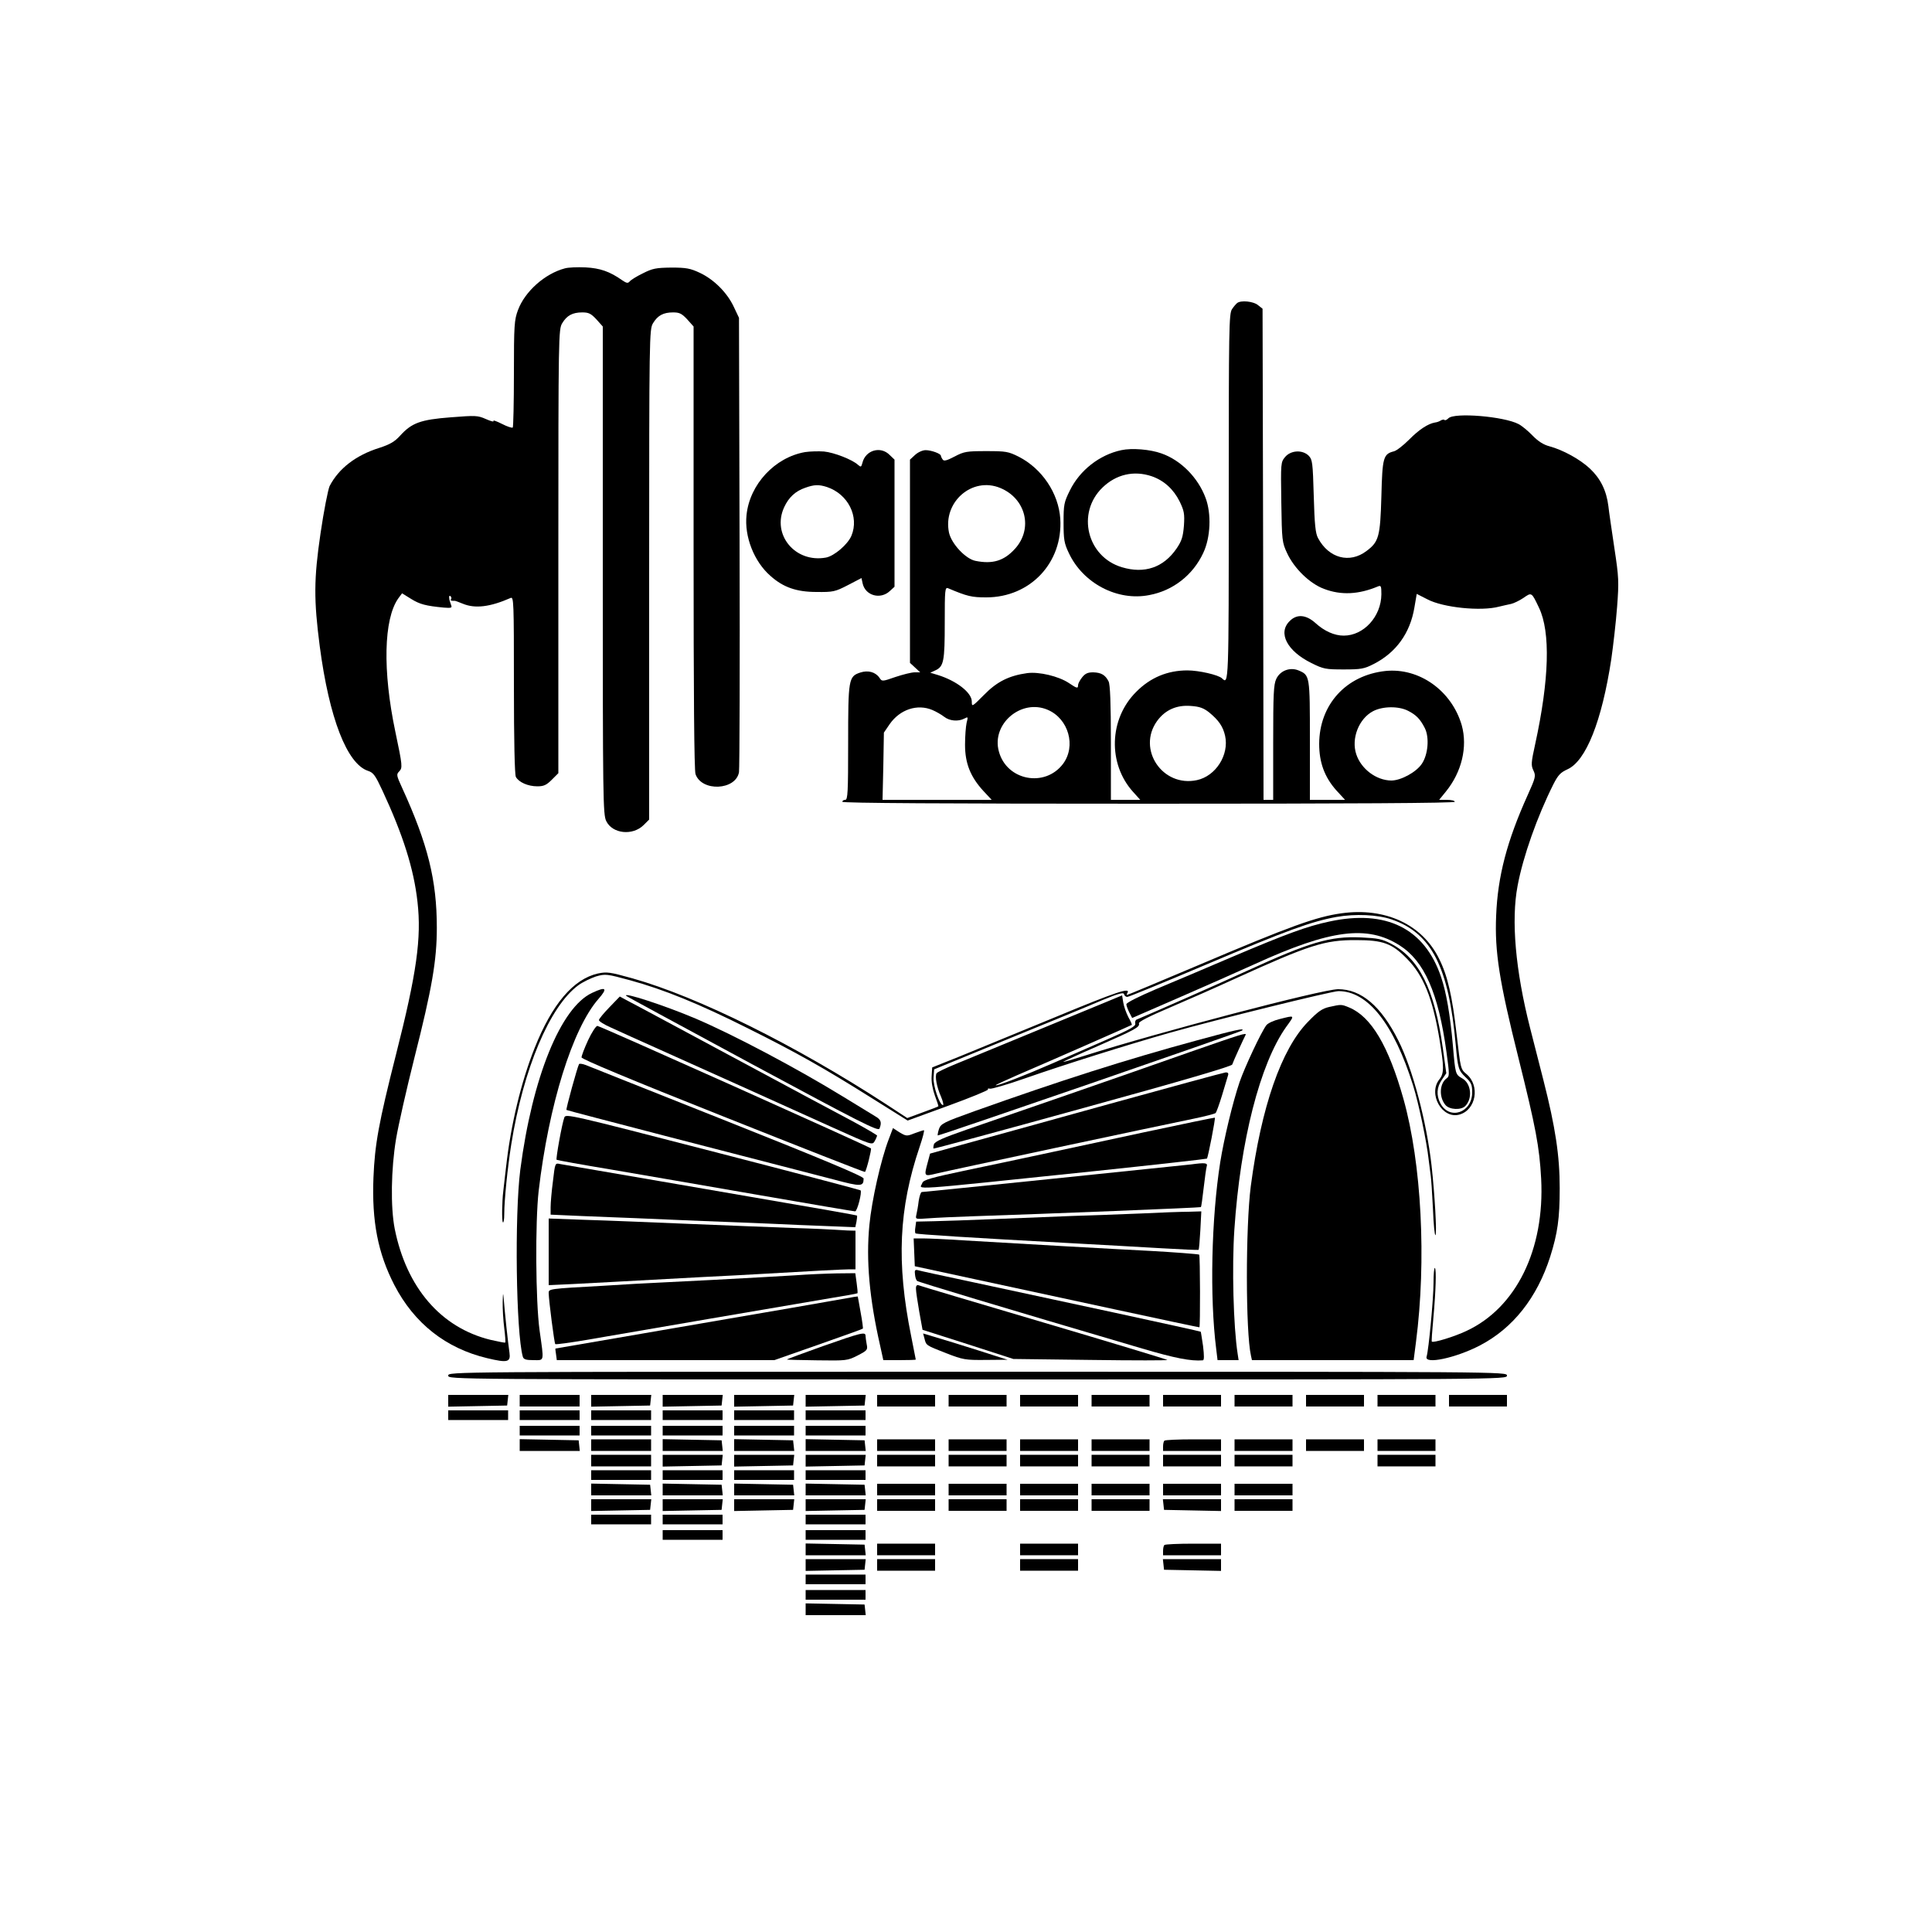 <?xml version="1.0" standalone="no"?>
<!DOCTYPE svg PUBLIC "-//W3C//DTD SVG 20010904//EN"
 "http://www.w3.org/TR/2001/REC-SVG-20010904/DTD/svg10.dtd">
<svg version="1.0" xmlns="http://www.w3.org/2000/svg"
 width="1000pt" height="1000pt" viewBox="0 0 1000 1000"
 preserveAspectRatio="xMidYMid meet">
<g transform="translate(0,1000) scale(0.1,-0.1)"
fill="#000000" stroke="none">
<path d="M2924 8611 c-103 -27 -207 -119 -243 -216 -19 -51 -21 -77 -21 -329
0 -150 -3 -275 -6 -279 -4 -3 -29 5 -56 19 -28 14 -47 21 -44 15 4 -6 -14 -1
-39 10 -43 19 -53 19 -182 9 -157 -12 -202 -29 -262 -95 -28 -31 -52 -45 -107
-63 -122 -38 -211 -107 -258 -198 -8 -18 -30 -128 -47 -245 -35 -237 -35 -345
-4 -584 49 -372 141 -609 250 -645 28 -9 38 -24 74 -101 107 -230 163 -406
182 -578 21 -186 -4 -367 -111 -788 -90 -355 -110 -466 -117 -638 -9 -227 23
-391 108 -556 103 -199 267 -328 481 -379 105 -25 122 -21 115 29 -7 45 -26
222 -30 281 -3 33 -4 28 -5 -20 -1 -36 3 -96 8 -135 5 -38 7 -71 5 -74 -2 -2
-36 5 -76 14 -257 63 -435 270 -496 575 -22 113 -19 309 7 465 12 72 55 261
95 420 91 359 116 504 116 673 0 245 -46 432 -180 725 -29 63 -30 69 -15 84
18 19 18 27 -20 207 -66 314 -60 581 15 688 l20 27 47 -29 c45 -28 76 -36 170
-45 38 -3 43 -1 37 13 -12 31 -14 53 -4 47 5 -4 7 -11 4 -16 -5 -8 -2 -9 20
-9 3 0 21 -7 41 -15 63 -26 140 -17 247 30 16 7 17 -18 17 -450 0 -294 4 -463
10 -476 15 -28 63 -49 111 -49 33 0 47 6 75 34 l34 34 0 1149 c0 1119 1 1149
20 1180 24 40 53 56 104 56 33 0 45 -6 73 -36 l33 -37 0 -1262 c0 -1182 1
-1265 18 -1298 32 -66 137 -77 194 -20 l28 28 0 1269 c0 1238 1 1269 20 1300
24 40 53 56 104 56 33 0 45 -6 73 -36 l33 -37 0 -1143 c0 -758 3 -1154 10
-1174 32 -92 208 -84 225 10 3 18 5 554 3 1192 l-3 1160 -27 57 c-34 73 -103
142 -176 176 -49 23 -70 27 -147 27 -79 -1 -97 -4 -148 -30 -31 -15 -62 -34
-68 -42 -9 -10 -16 -9 -38 6 -65 46 -115 63 -190 67 -42 2 -90 0 -107 -5z"/>
<path d="M6404 8432 c-5 -4 -18 -18 -27 -32 -16 -23 -17 -98 -17 -972 0 -974
0 -973 -35 -939 -19 18 -120 41 -179 41 -103 0 -192 -37 -265 -111 -141 -140
-148 -372 -16 -518 l37 -41 -76 0 -76 0 0 296 c0 205 -4 302 -12 317 -17 34
-39 46 -80 47 -28 0 -41 -6 -57 -26 -12 -15 -21 -33 -21 -40 0 -19 -5 -18 -48
11 -53 35 -154 59 -215 51 -94 -13 -157 -44 -224 -113 -62 -62 -63 -63 -63
-34 0 46 -79 107 -175 137 l-40 12 26 12 c44 20 49 47 49 247 0 172 1 185 18
178 99 -42 122 -47 197 -47 228 0 397 180 383 407 -9 132 -94 259 -215 321
-54 27 -66 29 -168 29 -101 0 -115 -2 -164 -28 -42 -22 -56 -25 -62 -15 -5 7
-9 16 -9 19 0 11 -50 29 -79 29 -16 0 -40 -11 -55 -25 l-26 -24 0 -526 0 -526
26 -24 27 -25 -29 0 c-16 0 -60 -11 -99 -24 -69 -24 -70 -24 -83 -4 -21 30
-59 40 -99 27 -61 -20 -63 -34 -63 -364 0 -256 -2 -295 -15 -295 -8 0 -15 -4
-15 -10 0 -7 535 -10 1585 -10 1050 0 1585 3 1585 10 0 6 -18 10 -41 10 l-40
0 35 43 c82 101 113 231 82 343 -52 179 -220 299 -395 281 -204 -22 -342 -174
-343 -377 0 -97 28 -172 88 -240 l46 -50 -91 0 -91 0 0 308 c0 336 0 337 -59
362 -44 18 -95 -1 -115 -44 -14 -29 -16 -80 -16 -330 l0 -296 -25 0 -25 0 -2
1271 -3 1271 -24 19 c-23 19 -86 26 -107 11z m-1226 -958 c132 -55 170 -210
76 -314 -57 -63 -116 -81 -205 -63 -51 10 -124 88 -137 146 -33 158 120 292
266 231z m1080 -1161 c50 -41 72 -73 83 -121 22 -99 -48 -209 -146 -230 -178
-38 -311 160 -206 306 42 58 102 84 175 78 45 -3 66 -11 94 -33z m-1432 12
c19 -8 47 -24 61 -35 28 -22 73 -26 105 -9 19 10 19 9 11 -23 -4 -18 -8 -69
-8 -113 0 -96 28 -166 95 -239 l43 -46 -283 0 -282 0 4 174 3 174 30 44 c53
76 143 106 221 73z m597 1 c108 -46 148 -188 79 -280 -94 -124 -292 -86 -332
65 -39 142 116 274 253 215z m1865 -5 c43 -22 63 -43 87 -90 24 -48 17 -137
-16 -185 -29 -43 -108 -86 -158 -86 -78 1 -156 60 -181 136 -27 81 13 184 87
223 50 26 132 27 181 2z"/>
<path d="M7497 7835 c-8 -8 -17 -12 -20 -9 -3 4 -12 2 -19 -2 -7 -5 -21 -10
-31 -11 -35 -6 -82 -36 -134 -89 -30 -30 -65 -57 -78 -60 -55 -14 -60 -31 -65
-233 -6 -209 -13 -235 -77 -283 -87 -66 -195 -38 -251 67 -13 24 -18 70 -22
217 -5 174 -7 189 -26 209 -32 32 -92 29 -122 -6 -23 -28 -23 -30 -20 -234 3
-200 4 -208 30 -264 37 -80 118 -158 191 -185 89 -34 180 -29 280 13 15 6 17
1 17 -41 -1 -115 -91 -214 -195 -214 -48 0 -100 23 -146 65 -49 44 -97 48
-134 10 -62 -61 -13 -155 113 -217 62 -31 74 -33 167 -33 90 0 106 3 155 28
116 59 189 160 211 293 l12 70 55 -28 c81 -43 278 -63 371 -38 20 5 48 11 62
14 14 3 43 17 64 31 43 30 42 31 81 -51 60 -126 53 -371 -20 -706 -21 -95 -22
-110 -9 -136 13 -28 12 -35 -30 -128 -107 -237 -155 -420 -163 -624 -8 -185
16 -339 116 -738 89 -358 108 -457 117 -623 19 -366 -129 -668 -387 -788 -61
-29 -171 -63 -179 -55 -2 1 2 56 8 121 13 145 16 251 8 260 -4 3 -7 -31 -7
-76 0 -79 -25 -348 -36 -383 -13 -42 151 -7 276 58 171 89 296 247 364 460 38
121 49 196 49 354 0 168 -22 314 -84 558 -22 86 -53 209 -70 274 -75 295 -98
555 -64 733 28 151 102 360 186 527 24 47 37 60 72 76 96 43 178 249 227 570
10 70 24 191 30 270 10 133 9 153 -14 305 -13 89 -28 187 -31 217 -10 81 -41
143 -95 194 -52 49 -140 97 -210 116 -31 8 -59 26 -88 56 -23 24 -56 51 -72
59 -76 40 -333 61 -363 30z"/>
<path d="M5804 7670 c-113 -24 -215 -104 -266 -208 -31 -62 -33 -74 -33 -167
0 -87 3 -107 27 -157 73 -157 252 -251 417 -218 123 23 226 104 279 218 38 80
43 203 12 285 -39 105 -128 195 -228 230 -58 21 -153 29 -208 17z m157 -135
c64 -22 113 -67 145 -131 23 -48 26 -63 22 -125 -5 -58 -11 -78 -38 -118 -68
-99 -166 -132 -283 -97 -181 54 -236 281 -101 412 71 69 163 90 255 59z"/>
<path d="M4167 7660 c-156 -27 -287 -167 -303 -326 -12 -111 39 -241 124 -315
66 -59 135 -83 238 -83 86 -1 96 1 162 35 l71 37 6 -28 c14 -63 92 -85 141
-39 l24 22 0 329 0 329 -25 24 c-47 48 -125 25 -141 -40 -6 -23 -8 -24 -23
-11 -29 27 -124 64 -176 69 -27 2 -72 1 -98 -3z m114 -181 c109 -37 167 -153
126 -252 -19 -45 -89 -105 -132 -113 -159 -29 -282 119 -216 261 23 50 58 83
108 100 47 17 71 18 114 4z"/>
<path d="M6945 5273 c-132 -18 -267 -67 -738 -267 -203 -86 -371 -156 -374
-156 -2 0 -1 5 2 10 20 32 -58 6 -371 -124 -192 -79 -414 -170 -494 -203
l-145 -58 -3 -46 c-2 -29 5 -66 17 -100 11 -29 19 -54 18 -55 -1 -2 -38 -16
-82 -32 l-79 -29 -110 72 c-469 305 -972 555 -1312 651 -119 33 -133 35 -180
25 -127 -29 -237 -159 -327 -386 -70 -176 -123 -397 -147 -610 -6 -55 -13
-113 -15 -130 -7 -57 -8 -155 -2 -162 4 -3 7 16 7 44 0 70 17 238 36 358 62
391 199 716 347 825 23 17 65 37 92 46 49 14 55 13 177 -20 175 -48 357 -122
608 -248 249 -124 395 -206 646 -364 l182 -114 211 77 c115 42 208 80 205 84
-3 5 1 6 9 4 7 -3 90 21 184 54 206 72 528 173 750 236 241 68 837 215 871
215 152 0 286 -169 386 -488 29 -92 71 -293 81 -387 4 -33 9 -71 11 -85 2 -14
7 -89 11 -168 3 -79 9 -139 13 -135 8 9 -4 211 -20 358 -26 229 -98 502 -172
649 -89 178 -192 266 -312 266 -80 0 -927 -222 -1311 -344 -60 -19 -110 -34
-112 -32 -1 1 79 38 178 81 196 86 220 99 214 118 -3 8 54 37 158 81 89 38
241 105 337 149 387 176 466 202 630 201 139 0 185 -17 263 -97 85 -86 132
-204 167 -412 25 -150 25 -181 0 -212 -60 -76 15 -207 104 -182 86 24 108 150
36 210 -30 25 -30 28 -50 201 -23 202 -47 307 -91 395 -87 178 -278 267 -504
236z m258 -32 c207 -71 296 -247 332 -651 11 -120 14 -130 50 -165 30 -28 35
-39 35 -79 0 -106 -118 -146 -165 -56 -21 41 -19 82 8 121 l23 34 -18 130
c-43 306 -123 465 -269 541 -46 24 -69 28 -155 32 -159 7 -264 -24 -594 -175
-128 -59 -492 -219 -566 -250 -7 -2 -10 -12 -8 -21 4 -13 -26 -30 -143 -81
-81 -36 -209 -91 -283 -124 -144 -63 -291 -120 -296 -114 -2 1 47 24 109 51
161 69 591 258 595 261 2 2 -6 20 -18 41 -11 22 -23 55 -26 75 l-6 37 -72 -30
c-102 -42 -684 -282 -791 -326 -49 -20 -93 -41 -97 -47 -10 -14 0 -71 23 -122
10 -24 14 -43 10 -43 -18 0 -52 101 -49 143 l3 42 380 156 c209 85 430 176
490 202 85 35 111 42 113 31 2 -8 9 -14 17 -14 7 0 193 76 412 169 415 176
543 222 671 245 97 17 212 12 285 -13z"/>
<path d="M6880 5230 c-113 -24 -218 -62 -505 -184 -132 -57 -309 -131 -392
-166 -89 -38 -153 -70 -153 -78 0 -7 7 -26 15 -42 l15 -29 237 103 c131 57
310 136 398 176 392 179 582 203 749 97 128 -81 201 -246 243 -553 16 -117 16
-125 0 -136 -37 -28 -39 -98 -5 -138 21 -24 80 -27 102 -5 39 39 31 117 -15
143 -36 21 -36 20 -49 172 -14 157 -34 274 -61 353 -85 252 -284 351 -579 287z"/>
<path d="M3065 4861 c-163 -75 -310 -439 -372 -916 -30 -237 -22 -842 13 -967
4 -14 16 -18 55 -18 58 0 55 -12 32 153 -21 152 -23 562 -5 722 52 445 175
841 310 995 49 56 39 65 -33 31z"/>
<path d="M3242 4845 c2 -3 297 -162 654 -355 548 -295 650 -347 656 -332 13
32 8 47 -20 63 -15 9 -88 54 -162 99 -244 150 -575 325 -770 408 -160 68 -382
140 -358 117z"/>
<path d="M3154 4786 c-30 -31 -54 -60 -54 -66 0 -6 28 -24 63 -39 34 -16 150
-68 257 -116 236 -106 612 -275 890 -401 202 -91 205 -92 217 -71 7 12 12 25
13 29 0 3 -53 34 -117 69 -65 34 -350 187 -633 339 -283 152 -530 285 -549
294 l-33 18 -54 -56z"/>
<path d="M6880 4788 c-36 -8 -58 -23 -110 -77 -138 -141 -242 -441 -296 -851
-27 -211 -27 -755 1 -877 l5 -23 419 0 418 0 12 93 c55 425 29 925 -65 1260
-77 273 -166 424 -280 472 -41 17 -41 17 -104 3z"/>
<path d="M6622 4725 c-29 -7 -59 -21 -67 -31 -27 -35 -113 -219 -139 -295 -36
-106 -81 -295 -100 -414 -46 -292 -55 -699 -21 -967 l7 -58 55 0 54 0 -5 33
c-22 141 -30 449 -17 642 31 462 133 858 267 1048 47 65 49 63 -34 42z"/>
<path d="M3044 4616 c-19 -41 -34 -81 -34 -89 0 -9 251 -114 732 -305 402
-160 733 -290 735 -288 8 8 35 117 31 122 -11 10 -1403 634 -1416 634 -7 0
-29 -33 -48 -74z"/>
<path d="M6195 4615 c-372 -101 -706 -208 -1147 -365 -165 -59 -178 -66 -188
-94 -5 -16 -8 -31 -6 -33 3 -4 1567 535 1575 543 15 14 -29 5 -234 -51z"/>
<path d="M6160 4555 c-146 -52 -429 -150 -630 -220 -201 -69 -438 -151 -527
-182 -121 -42 -164 -61 -169 -76 -3 -10 -4 -20 -2 -22 1 -2 349 92 772 209
524 144 771 217 774 226 4 14 59 134 69 153 8 14 -23 4 -287 -88z"/>
<path d="M2997 4492 c-8 -13 -69 -234 -65 -237 2 -2 233 -62 513 -135 609
-157 699 -181 874 -226 138 -37 151 -36 151 6 0 11 -208 98 -703 295 -386 153
-716 285 -734 292 -18 7 -34 9 -36 5z"/>
<path d="M5735 4284 c-324 -90 -665 -184 -756 -209 l-165 -46 -12 -45 c-20
-74 -20 -74 46 -58 56 14 1127 242 1332 284 58 12 108 25 112 29 4 4 19 45 33
91 14 47 28 93 31 103 4 12 0 17 -13 16 -10 -1 -283 -75 -608 -165z"/>
<path d="M2921 4216 c-12 -31 -45 -215 -40 -219 2 -2 128 -25 279 -50 151 -26
496 -85 765 -132 270 -47 495 -85 501 -85 11 0 37 100 28 109 -2 2 -346 93
-765 201 -740 191 -761 196 -768 176z"/>
<path d="M5920 4139 c-201 -43 -437 -94 -525 -113 -88 -19 -262 -56 -387 -82
-190 -40 -229 -51 -234 -67 -11 -36 -113 -43 899 62 313 33 571 62 574 64 6 7
45 208 41 212 -2 1 -167 -33 -368 -76z"/>
<path d="M4600 4103 c-41 -107 -88 -317 -100 -443 -18 -183 0 -382 56 -627
l16 -73 84 0 c46 0 84 1 84 3 0 1 -11 56 -24 122 -77 381 -64 660 44 979 16
47 26 86 22 86 -3 0 -25 -7 -49 -16 -40 -16 -43 -15 -77 5 l-34 22 -22 -58z"/>
<path d="M2862 3886 c-7 -52 -12 -112 -12 -134 l0 -39 158 -7 c86 -3 211 -9
277 -11 66 -3 172 -7 235 -10 63 -3 176 -7 250 -10 74 -3 185 -7 245 -10 61
-3 178 -8 261 -11 l151 -6 6 28 c3 16 4 30 3 32 -4 3 -147 28 -926 162 -322
55 -597 103 -611 105 -26 6 -26 6 -37 -89z"/>
<path d="M6165 3973 c-41 -5 -1383 -143 -1394 -143 -5 0 -12 -21 -16 -47 -3
-27 -9 -58 -12 -71 -5 -23 -5 -23 63 -18 38 3 146 8 239 11 369 12 1168 44
1171 47 2 2 8 46 14 98 6 52 13 103 16 113 6 18 -8 20 -81 10z"/>
<path d="M5905 3719 c-99 -4 -261 -10 -360 -13 -99 -4 -279 -11 -400 -16 -121
-5 -261 -10 -312 -11 l-91 -2 -4 -29 c-3 -16 -2 -30 1 -32 8 -5 278 -22 811
-51 151 -8 360 -20 463 -26 104 -6 190 -10 191 -8 2 2 6 48 9 102 l5 97 -66
-2 c-37 0 -148 -4 -247 -9z"/>
<path d="M2840 3520 l0 -172 128 6 c70 4 163 9 207 11 164 9 275 15 460 25
105 5 233 12 285 15 272 16 448 25 477 25 l31 0 0 100 0 100 -41 1 c-23 1 -53
3 -67 4 -13 1 -110 6 -215 9 -104 4 -345 13 -535 21 -190 8 -432 18 -537 21
l-193 7 0 -173z"/>
<path d="M4732 3518 l3 -72 310 -67 c171 -37 500 -108 733 -158 232 -50 425
-91 430 -91 5 0 4 371 -1 376 -3 3 -139 13 -247 19 -164 8 -798 44 -975 55
-88 6 -182 10 -208 10 l-48 0 3 -72z"/>
<path d="M4736 3404 c1 -15 6 -30 11 -34 7 -6 414 -129 1165 -350 170 -50 251
-66 314 -61 7 1 7 23 1 74 -6 39 -11 73 -12 74 -1 3 -779 171 -1210 263 -132
28 -247 53 -256 56 -13 3 -16 -2 -13 -22z"/>
<path d="M4115 3399 c-66 -4 -259 -15 -430 -24 -170 -8 -348 -18 -395 -20 -47
-3 -121 -7 -165 -10 -291 -16 -285 -16 -285 -39 1 -40 29 -258 34 -263 3 -3
74 7 158 21 240 42 1056 181 1238 212 91 15 166 28 168 30 2 1 0 25 -4 53 l-7
51 -96 -1 c-53 -1 -150 -5 -216 -10z"/>
<path d="M4741 3329 c0 -13 8 -66 17 -118 l17 -94 235 -75 235 -76 402 -5
c221 -3 399 -3 395 0 -4 3 -293 91 -642 194 -349 103 -641 190 -647 193 -8 2
-13 -5 -12 -19z"/>
<path d="M4295 3265 c-71 -13 -305 -53 -520 -90 -214 -37 -504 -87 -644 -111
-140 -24 -255 -44 -256 -44 -1 0 0 -13 3 -30 l4 -30 563 0 563 0 228 80 c125
44 229 81 230 83 2 1 -3 39 -11 82 -8 44 -14 81 -15 83 0 3 7 4 -145 -23z"/>
<path d="M4258 3032 c-103 -37 -186 -67 -185 -69 1 -1 72 -3 157 -4 151 -2
156 -2 209 25 50 26 53 29 47 58 -3 17 -6 37 -6 44 0 22 -23 16 -222 -54z"/>
<path d="M4785 3072 c9 -36 7 -35 112 -76 88 -34 99 -36 205 -35 l113 1 -60
19 c-33 11 -131 42 -218 69 l-159 48 7 -26z"/>
<path d="M2320 2880 c0 -20 7 -20 2740 -20 2733 0 2740 0 2740 20 0 20 -7 20
-2740 20 -2733 0 -2740 0 -2740 -20z"/>
<path d="M2320 2750 l0 -31 153 3 152 3 3 28 3 27 -155 0 -156 0 0 -30z"/>
<path d="M2690 2750 l0 -30 155 0 155 0 0 30 0 30 -155 0 -155 0 0 -30z"/>
<path d="M3060 2750 l0 -31 153 3 152 3 3 28 3 27 -155 0 -156 0 0 -30z"/>
<path d="M3430 2750 l0 -31 153 3 152 3 3 28 3 27 -155 0 -156 0 0 -30z"/>
<path d="M3800 2750 l0 -31 153 3 152 3 3 28 3 27 -155 0 -156 0 0 -30z"/>
<path d="M4170 2750 l0 -31 153 3 152 3 3 28 3 27 -155 0 -156 0 0 -30z"/>
<path d="M4540 2750 l0 -30 150 0 150 0 0 30 0 30 -150 0 -150 0 0 -30z"/>
<path d="M4910 2750 l0 -30 150 0 150 0 0 30 0 30 -150 0 -150 0 0 -30z"/>
<path d="M5280 2750 l0 -30 150 0 150 0 0 30 0 30 -150 0 -150 0 0 -30z"/>
<path d="M5650 2750 l0 -30 150 0 150 0 0 30 0 30 -150 0 -150 0 0 -30z"/>
<path d="M6020 2750 l0 -30 150 0 150 0 0 30 0 30 -150 0 -150 0 0 -30z"/>
<path d="M6390 2750 l0 -30 150 0 150 0 0 30 0 30 -150 0 -150 0 0 -30z"/>
<path d="M6760 2750 l0 -30 150 0 150 0 0 30 0 30 -150 0 -150 0 0 -30z"/>
<path d="M7130 2750 l0 -30 150 0 150 0 0 30 0 30 -150 0 -150 0 0 -30z"/>
<path d="M7500 2750 l0 -30 150 0 150 0 0 30 0 30 -150 0 -150 0 0 -30z"/>
<path d="M2320 2675 l0 -25 155 0 155 0 0 25 0 25 -155 0 -155 0 0 -25z"/>
<path d="M2690 2675 l0 -25 155 0 155 0 0 25 0 25 -155 0 -155 0 0 -25z"/>
<path d="M3060 2675 l0 -25 155 0 155 0 0 25 0 25 -155 0 -155 0 0 -25z"/>
<path d="M3430 2675 l0 -25 155 0 155 0 0 25 0 25 -155 0 -155 0 0 -25z"/>
<path d="M3800 2675 l0 -25 155 0 155 0 0 25 0 25 -155 0 -155 0 0 -25z"/>
<path d="M4170 2675 l0 -25 155 0 155 0 0 25 0 25 -155 0 -155 0 0 -25z"/>
<path d="M2690 2595 l0 -25 155 0 155 0 0 25 0 25 -155 0 -155 0 0 -25z"/>
<path d="M3060 2595 l0 -25 155 0 155 0 0 25 0 25 -155 0 -155 0 0 -25z"/>
<path d="M3430 2595 l0 -25 155 0 155 0 0 25 0 25 -155 0 -155 0 0 -25z"/>
<path d="M3800 2595 l0 -25 155 0 155 0 0 25 0 25 -155 0 -155 0 0 -25z"/>
<path d="M4170 2595 l0 -25 155 0 155 0 0 25 0 25 -155 0 -155 0 0 -25z"/>
<path d="M2690 2520 l0 -30 156 0 155 0 -3 28 -3 27 -152 3 -153 3 0 -31z"/>
<path d="M3060 2520 l0 -30 155 0 155 0 0 30 0 30 -155 0 -155 0 0 -30z"/>
<path d="M3430 2520 l0 -30 156 0 155 0 -3 28 -3 27 -152 3 -153 3 0 -31z"/>
<path d="M3800 2520 l0 -30 156 0 155 0 -3 28 -3 27 -152 3 -153 3 0 -31z"/>
<path d="M4170 2520 l0 -30 156 0 155 0 -3 28 -3 27 -152 3 -153 3 0 -31z"/>
<path d="M4540 2520 l0 -30 150 0 150 0 0 30 0 30 -150 0 -150 0 0 -30z"/>
<path d="M4910 2520 l0 -30 150 0 150 0 0 30 0 30 -150 0 -150 0 0 -30z"/>
<path d="M5280 2520 l0 -30 150 0 150 0 0 30 0 30 -150 0 -150 0 0 -30z"/>
<path d="M5650 2520 l0 -30 150 0 150 0 0 30 0 30 -150 0 -150 0 0 -30z"/>
<path d="M6027 2543 c-4 -3 -7 -17 -7 -30 l0 -23 150 0 150 0 0 30 0 30 -143
0 c-79 0 -147 -3 -150 -7z"/>
<path d="M6390 2520 l0 -30 150 0 150 0 0 30 0 30 -150 0 -150 0 0 -30z"/>
<path d="M6760 2520 l0 -30 150 0 150 0 0 30 0 30 -150 0 -150 0 0 -30z"/>
<path d="M7130 2520 l0 -30 150 0 150 0 0 30 0 30 -150 0 -150 0 0 -30z"/>
<path d="M3060 2440 l0 -30 155 0 155 0 0 30 0 30 -155 0 -155 0 0 -30z"/>
<path d="M3430 2440 l0 -31 153 3 152 3 3 28 3 27 -155 0 -156 0 0 -30z"/>
<path d="M3800 2440 l0 -31 153 3 152 3 3 28 3 27 -155 0 -156 0 0 -30z"/>
<path d="M4170 2440 l0 -31 153 3 152 3 3 28 3 27 -155 0 -156 0 0 -30z"/>
<path d="M4540 2440 l0 -30 150 0 150 0 0 30 0 30 -150 0 -150 0 0 -30z"/>
<path d="M4910 2440 l0 -30 150 0 150 0 0 30 0 30 -150 0 -150 0 0 -30z"/>
<path d="M5280 2440 l0 -30 150 0 150 0 0 30 0 30 -150 0 -150 0 0 -30z"/>
<path d="M5650 2440 l0 -30 150 0 150 0 0 30 0 30 -150 0 -150 0 0 -30z"/>
<path d="M6020 2440 l0 -30 150 0 150 0 0 30 0 30 -150 0 -150 0 0 -30z"/>
<path d="M6390 2440 l0 -30 150 0 150 0 0 30 0 30 -150 0 -150 0 0 -30z"/>
<path d="M7130 2440 l0 -30 150 0 150 0 0 30 0 30 -150 0 -150 0 0 -30z"/>
<path d="M3060 2365 l0 -25 155 0 155 0 0 25 0 25 -155 0 -155 0 0 -25z"/>
<path d="M3430 2365 l0 -25 155 0 155 0 0 25 0 25 -155 0 -155 0 0 -25z"/>
<path d="M3800 2365 l0 -25 155 0 155 0 0 25 0 25 -155 0 -155 0 0 -25z"/>
<path d="M4170 2365 l0 -25 155 0 155 0 0 25 0 25 -155 0 -155 0 0 -25z"/>
<path d="M3060 2290 l0 -30 156 0 155 0 -3 28 -3 27 -152 3 -153 3 0 -31z"/>
<path d="M3430 2290 l0 -30 156 0 155 0 -3 28 -3 27 -152 3 -153 3 0 -31z"/>
<path d="M3800 2290 l0 -30 156 0 155 0 -3 28 -3 27 -152 3 -153 3 0 -31z"/>
<path d="M4170 2290 l0 -30 156 0 155 0 -3 28 -3 27 -152 3 -153 3 0 -31z"/>
<path d="M4540 2290 l0 -30 150 0 150 0 0 30 0 30 -150 0 -150 0 0 -30z"/>
<path d="M4910 2290 l0 -30 150 0 150 0 0 30 0 30 -150 0 -150 0 0 -30z"/>
<path d="M5280 2290 l0 -30 150 0 150 0 0 30 0 30 -150 0 -150 0 0 -30z"/>
<path d="M5650 2290 l0 -30 150 0 150 0 0 30 0 30 -150 0 -150 0 0 -30z"/>
<path d="M6020 2290 l0 -30 150 0 150 0 0 30 0 30 -150 0 -150 0 0 -30z"/>
<path d="M6390 2290 l0 -30 150 0 150 0 0 30 0 30 -150 0 -150 0 0 -30z"/>
<path d="M3060 2210 l0 -31 153 3 152 3 3 28 3 27 -155 0 -156 0 0 -30z"/>
<path d="M3430 2210 l0 -31 153 3 152 3 3 28 3 27 -155 0 -156 0 0 -30z"/>
<path d="M3800 2210 l0 -31 153 3 152 3 3 28 3 27 -155 0 -156 0 0 -30z"/>
<path d="M4170 2210 l0 -31 153 3 152 3 3 28 3 27 -155 0 -156 0 0 -30z"/>
<path d="M4540 2210 l0 -30 150 0 150 0 0 30 0 30 -150 0 -150 0 0 -30z"/>
<path d="M4910 2210 l0 -30 150 0 150 0 0 30 0 30 -150 0 -150 0 0 -30z"/>
<path d="M5280 2210 l0 -30 150 0 150 0 0 30 0 30 -150 0 -150 0 0 -30z"/>
<path d="M5650 2210 l0 -30 150 0 150 0 0 30 0 30 -150 0 -150 0 0 -30z"/>
<path d="M6022 2213 l3 -28 148 -3 147 -3 0 31 0 30 -151 0 -150 0 3 -27z"/>
<path d="M6390 2210 l0 -30 150 0 150 0 0 30 0 30 -150 0 -150 0 0 -30z"/>
<path d="M3060 2135 l0 -25 155 0 155 0 0 25 0 25 -155 0 -155 0 0 -25z"/>
<path d="M3430 2135 l0 -25 155 0 155 0 0 25 0 25 -155 0 -155 0 0 -25z"/>
<path d="M4170 2135 l0 -25 155 0 155 0 0 25 0 25 -155 0 -155 0 0 -25z"/>
<path d="M3430 2055 l0 -25 155 0 155 0 0 25 0 25 -155 0 -155 0 0 -25z"/>
<path d="M4170 2055 l0 -25 155 0 155 0 0 25 0 25 -155 0 -155 0 0 -25z"/>
<path d="M4170 1980 l0 -30 156 0 155 0 -3 28 -3 27 -152 3 -153 3 0 -31z"/>
<path d="M4540 1980 l0 -30 150 0 150 0 0 30 0 30 -150 0 -150 0 0 -30z"/>
<path d="M5280 1980 l0 -30 150 0 150 0 0 30 0 30 -150 0 -150 0 0 -30z"/>
<path d="M6027 2003 c-4 -3 -7 -17 -7 -30 l0 -23 150 0 150 0 0 30 0 30 -143
0 c-79 0 -147 -3 -150 -7z"/>
<path d="M4170 1900 l0 -31 153 3 152 3 3 28 3 27 -155 0 -156 0 0 -30z"/>
<path d="M4540 1900 l0 -30 150 0 150 0 0 30 0 30 -150 0 -150 0 0 -30z"/>
<path d="M5280 1900 l0 -30 150 0 150 0 0 30 0 30 -150 0 -150 0 0 -30z"/>
<path d="M6022 1903 l3 -28 148 -3 147 -3 0 31 0 30 -151 0 -150 0 3 -27z"/>
<path d="M4170 1825 l0 -25 155 0 155 0 0 25 0 25 -155 0 -155 0 0 -25z"/>
<path d="M4170 1745 l0 -25 155 0 155 0 0 25 0 25 -155 0 -155 0 0 -25z"/>
<path d="M4170 1670 l0 -30 156 0 155 0 -3 28 -3 27 -152 3 -153 3 0 -31z"/>
</g>
</svg>
